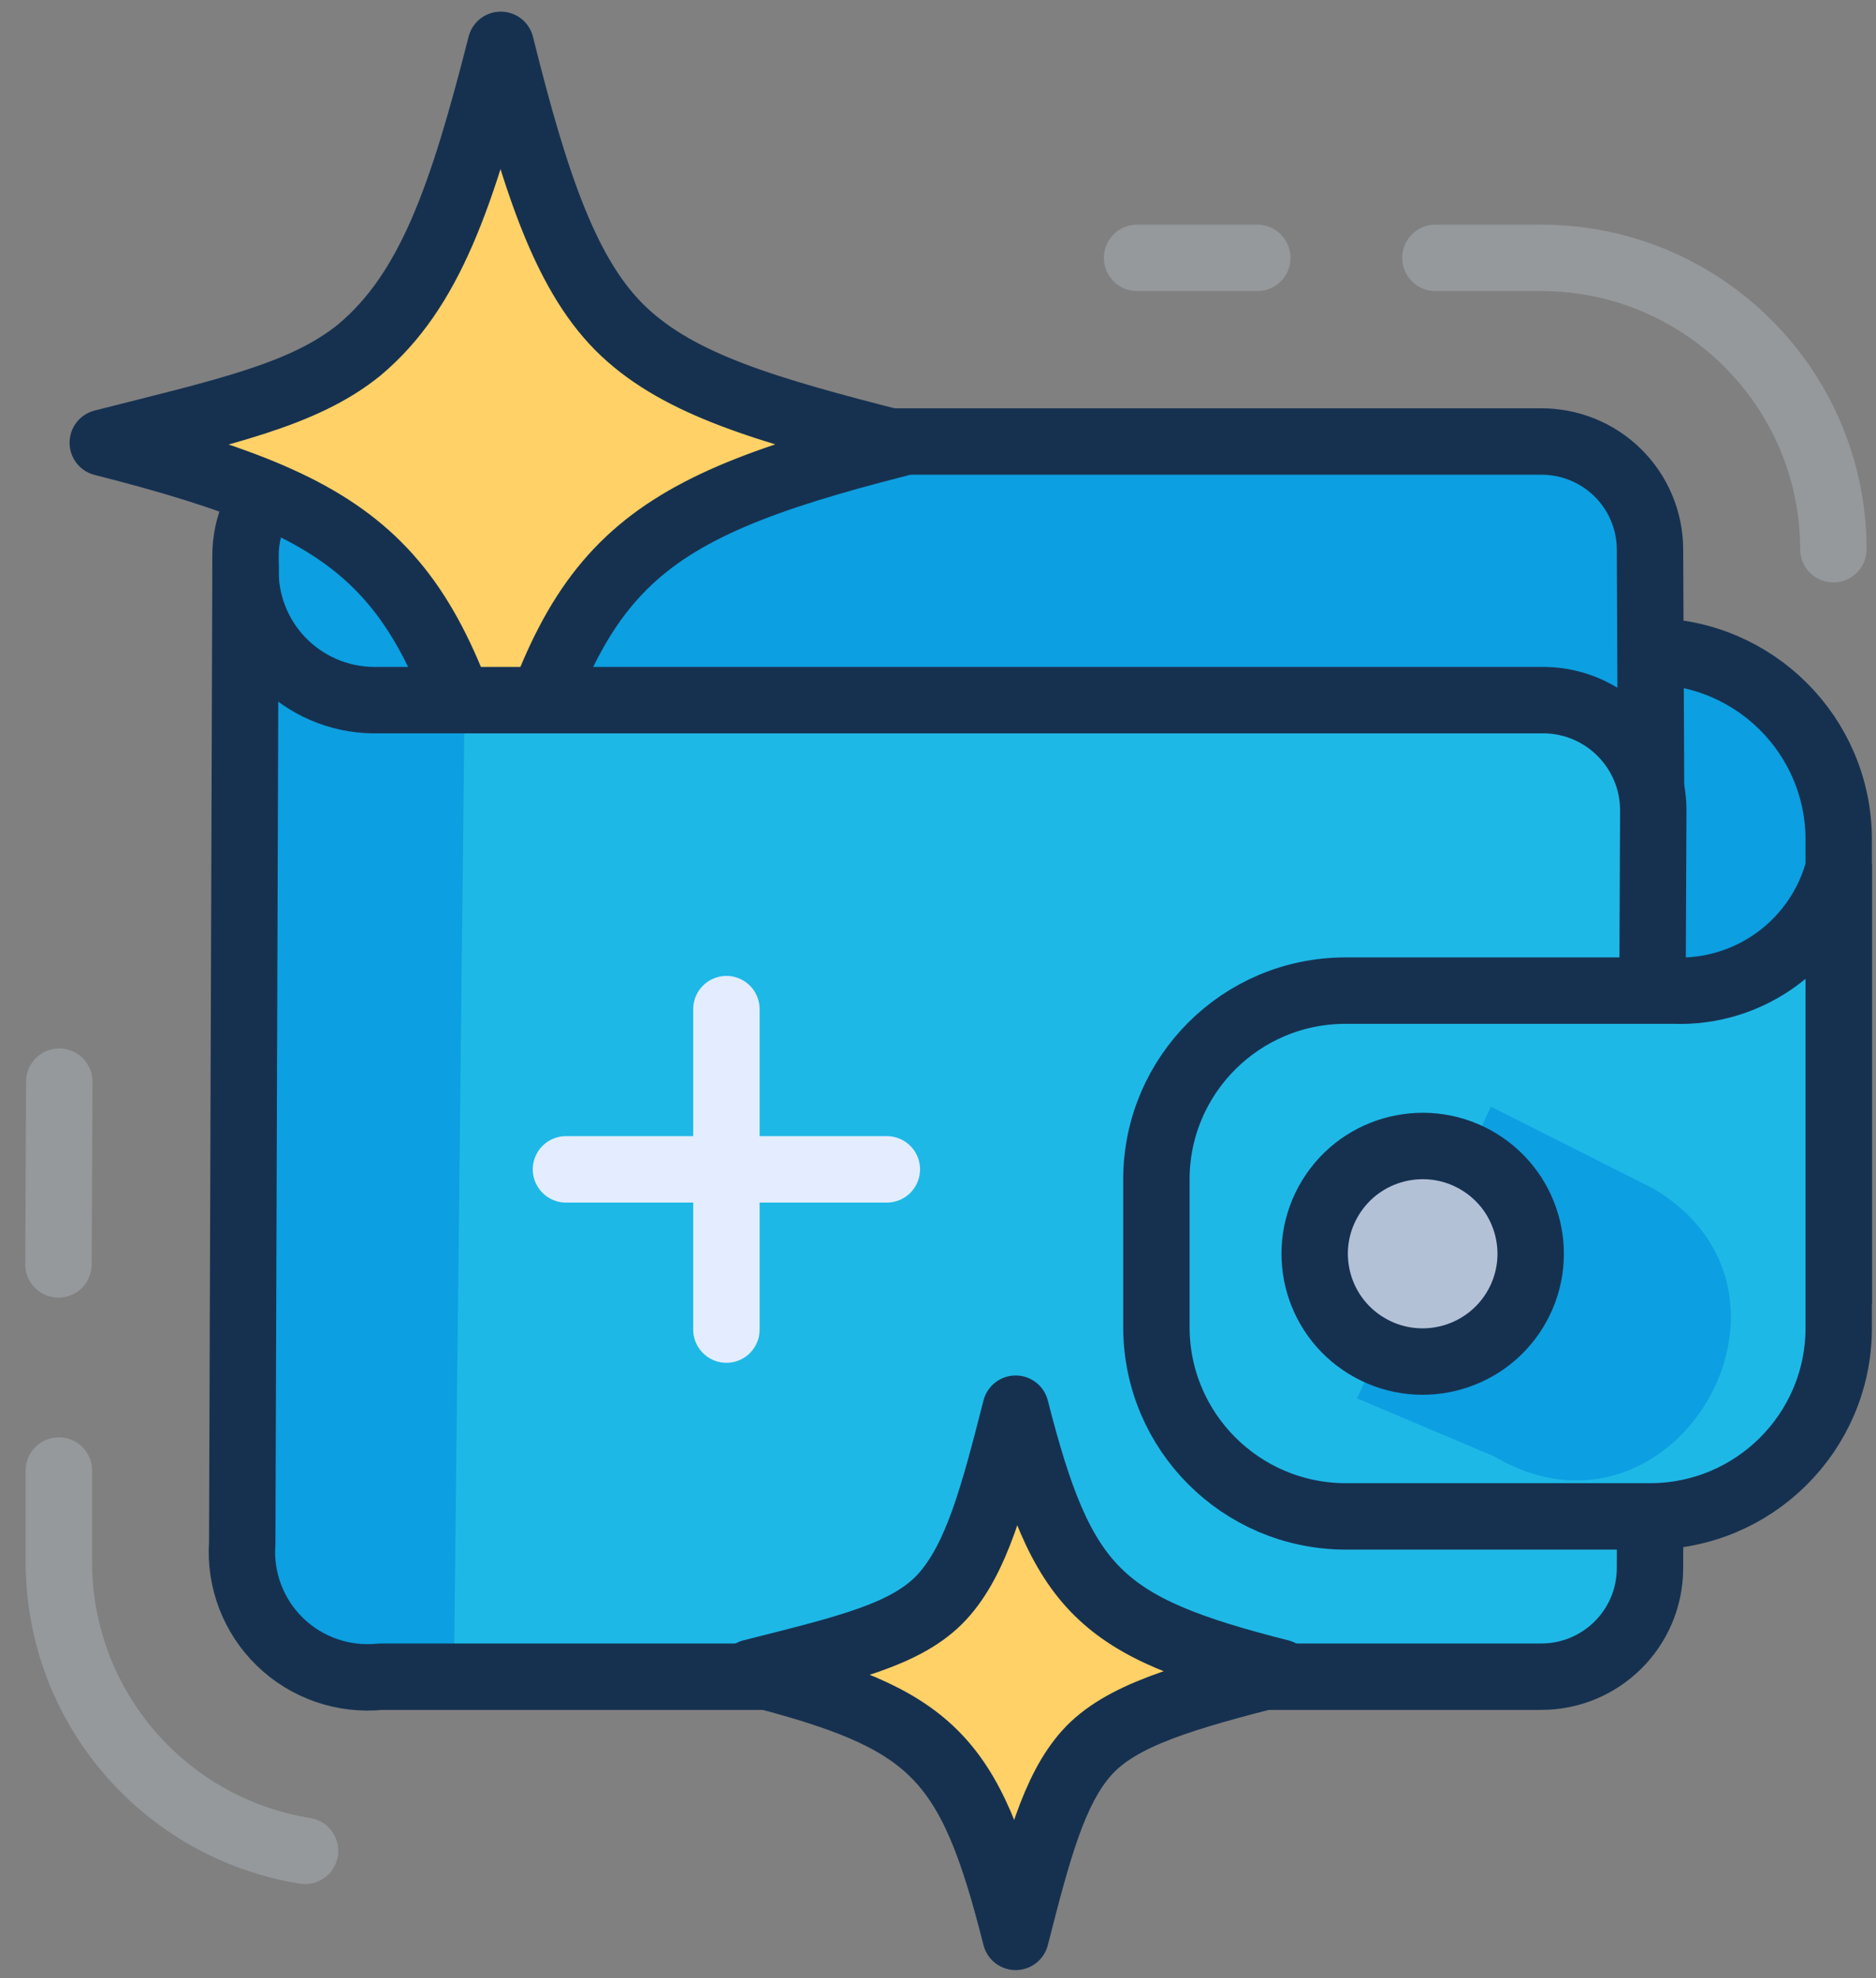 <svg width="74" height="78" viewBox="0 0 74 78" fill="none" xmlns="http://www.w3.org/2000/svg">
<rect x="0" y="0" width="74" height="78" fill="#808080" stroke="none"/>
<path fill-rule="evenodd" clip-rule="evenodd" d="M72.53 51.278V33.099C72.521 29 69.19 25.682 65.085 25.682H56.62C54.65 25.686 52.763 26.472 51.372 27.866C49.982 29.26 49.204 31.148 49.208 33.115V39.013C49.217 43.112 52.547 46.43 56.653 46.43H65.91C68.992 46.264 71.763 48.293 72.53 51.278Z" fill="#0C9FE1" stroke="#163150" stroke-width="2.619" stroke-linecap="round" stroke-linejoin="round"/>
<path fill-rule="evenodd" clip-rule="evenodd" d="M9.685 61.184V21.902C9.685 19.559 11.628 17.41 15.01 17.41H60.78C61.913 17.402 63.003 17.843 63.811 18.637C64.618 19.431 65.076 20.512 65.085 21.644L65.215 51.522C65.242 53.904 63.343 55.864 60.958 55.917H14.719C13.347 55.933 12.039 56.502 11.092 57.493C10.144 58.484 9.637 59.815 9.685 61.184Z" fill="#0C9FE1" stroke="#163150" stroke-width="2.619" stroke-linecap="round" stroke-linejoin="round"/>
<path fill-rule="evenodd" clip-rule="evenodd" d="M35.436 17.491C30.24 16.166 26.842 15.18 24.608 13.079C22.375 10.979 21.145 7.359 19.753 1.768C18.232 7.747 16.953 11.463 14.185 13.79C11.984 15.584 8.812 16.246 4.054 17.458C14.8 20.189 17.002 22.403 19.753 33.132C22.472 22.435 24.689 20.221 35.436 17.491Z" fill="#FFD166" stroke="#163150" stroke-width="2.619" stroke-linecap="square" stroke-linejoin="round"/>
<path fill-rule="evenodd" clip-rule="evenodd" d="M65.215 32.002L65.085 61.864C65.067 64.223 63.142 66.123 60.78 66.114L16.159 65.92H13.764C11.408 65.902 9.507 63.99 9.507 61.638L9.685 22.356C9.642 23.729 10.158 25.062 11.116 26.048C12.073 27.035 13.391 27.592 14.767 27.591H15.819L61.023 27.704C63.363 27.748 65.233 29.665 65.215 32.002Z" fill="#1EB8E7"/>
<path fill-rule="evenodd" clip-rule="evenodd" d="M18.328 27.591L17.907 65.904C15.172 65.904 9.637 66.776 9.637 61.622V22.356C9.685 27.769 16.159 27.591 18.328 27.591Z" fill="#0C9FE1"/>
<path fill-rule="evenodd" clip-rule="evenodd" d="M9.685 22.34L9.555 60.847C9.452 62.305 10 63.734 11.052 64.751C12.104 65.767 13.553 66.266 15.009 66.115H60.779C63.142 66.124 65.067 64.224 65.084 61.865L65.214 31.987C65.232 29.611 63.336 27.661 60.957 27.608H14.718C13.346 27.592 12.038 27.023 11.091 26.032C10.144 25.041 9.637 23.71 9.685 22.34Z" stroke="#163150" stroke-width="2.619" stroke-linecap="round" stroke-linejoin="round"/>
<path fill-rule="evenodd" clip-rule="evenodd" d="M72.529 34.231V52.41C72.503 56.496 69.177 59.794 65.085 59.794H53.027C48.935 59.759 45.632 56.447 45.615 52.361V46.463C45.641 42.374 48.964 39.071 53.059 39.062H66.007C69.049 39.183 71.763 37.172 72.529 34.231Z" fill="#1EB8E7"/>
<path fill-rule="evenodd" clip-rule="evenodd" d="M65.215 46.867C72.207 51.004 65.976 61.572 58.952 57.435L53.53 55.141L58.806 43.636L65.215 46.867Z" fill="#0C9FE1"/>
<path d="M59.752 51.656C60.979 49.653 60.348 47.038 58.342 45.813C56.335 44.589 53.713 45.219 52.485 47.221C51.257 49.224 51.888 51.839 53.895 53.064C55.901 54.288 58.523 53.658 59.752 51.656Z" fill="#B3C1D6" stroke="#163150" stroke-width="2.619" stroke-linecap="round" stroke-linejoin="round"/>
<path fill-rule="evenodd" clip-rule="evenodd" d="M72.529 34.231V52.41C72.503 56.496 69.177 59.794 65.085 59.794H53.027C48.935 59.759 45.632 56.447 45.615 52.361V46.463C45.641 42.374 48.964 39.071 53.059 39.062H66.007C69.049 39.183 71.763 37.172 72.529 34.231Z" stroke="#163150" stroke-width="2.619" stroke-linecap="round" stroke-linejoin="round"/>
<path fill-rule="evenodd" clip-rule="evenodd" d="M50.502 65.953C43.365 64.143 41.892 62.721 40.063 55.547C39.189 58.972 38.526 61.493 37.15 62.98C35.775 64.466 33.331 65.016 29.64 65.953C36.778 67.779 38.251 69.185 40.063 76.375C40.921 73.031 41.552 70.574 42.88 69.104C44.207 67.633 46.715 66.922 50.502 65.953Z" fill="#FFD166" stroke="#163150" stroke-width="2.619" stroke-linecap="square" stroke-linejoin="round"/>
<path d="M34.982 46.11H22.325M28.654 39.792V52.428V39.792Z" stroke="#E3EDFF" stroke-width="2.619" stroke-linecap="round" stroke-linejoin="round"/>
<path opacity="0.4" d="M2.306 49.858L2.338 42.652M12.033 72.982C6.465 72.083 2.36 67.302 2.322 61.671V57.986" stroke="#B5BFC7" stroke-width="2.619" stroke-linecap="round" stroke-linejoin="round"/>
<path opacity="0.4" d="M44.854 10.168H49.596M56.62 10.168H60.812C67.164 10.177 72.31 15.316 72.319 21.657" stroke="#B5BFC7" stroke-width="2.619" stroke-linecap="round" stroke-linejoin="round"/>
</svg>

